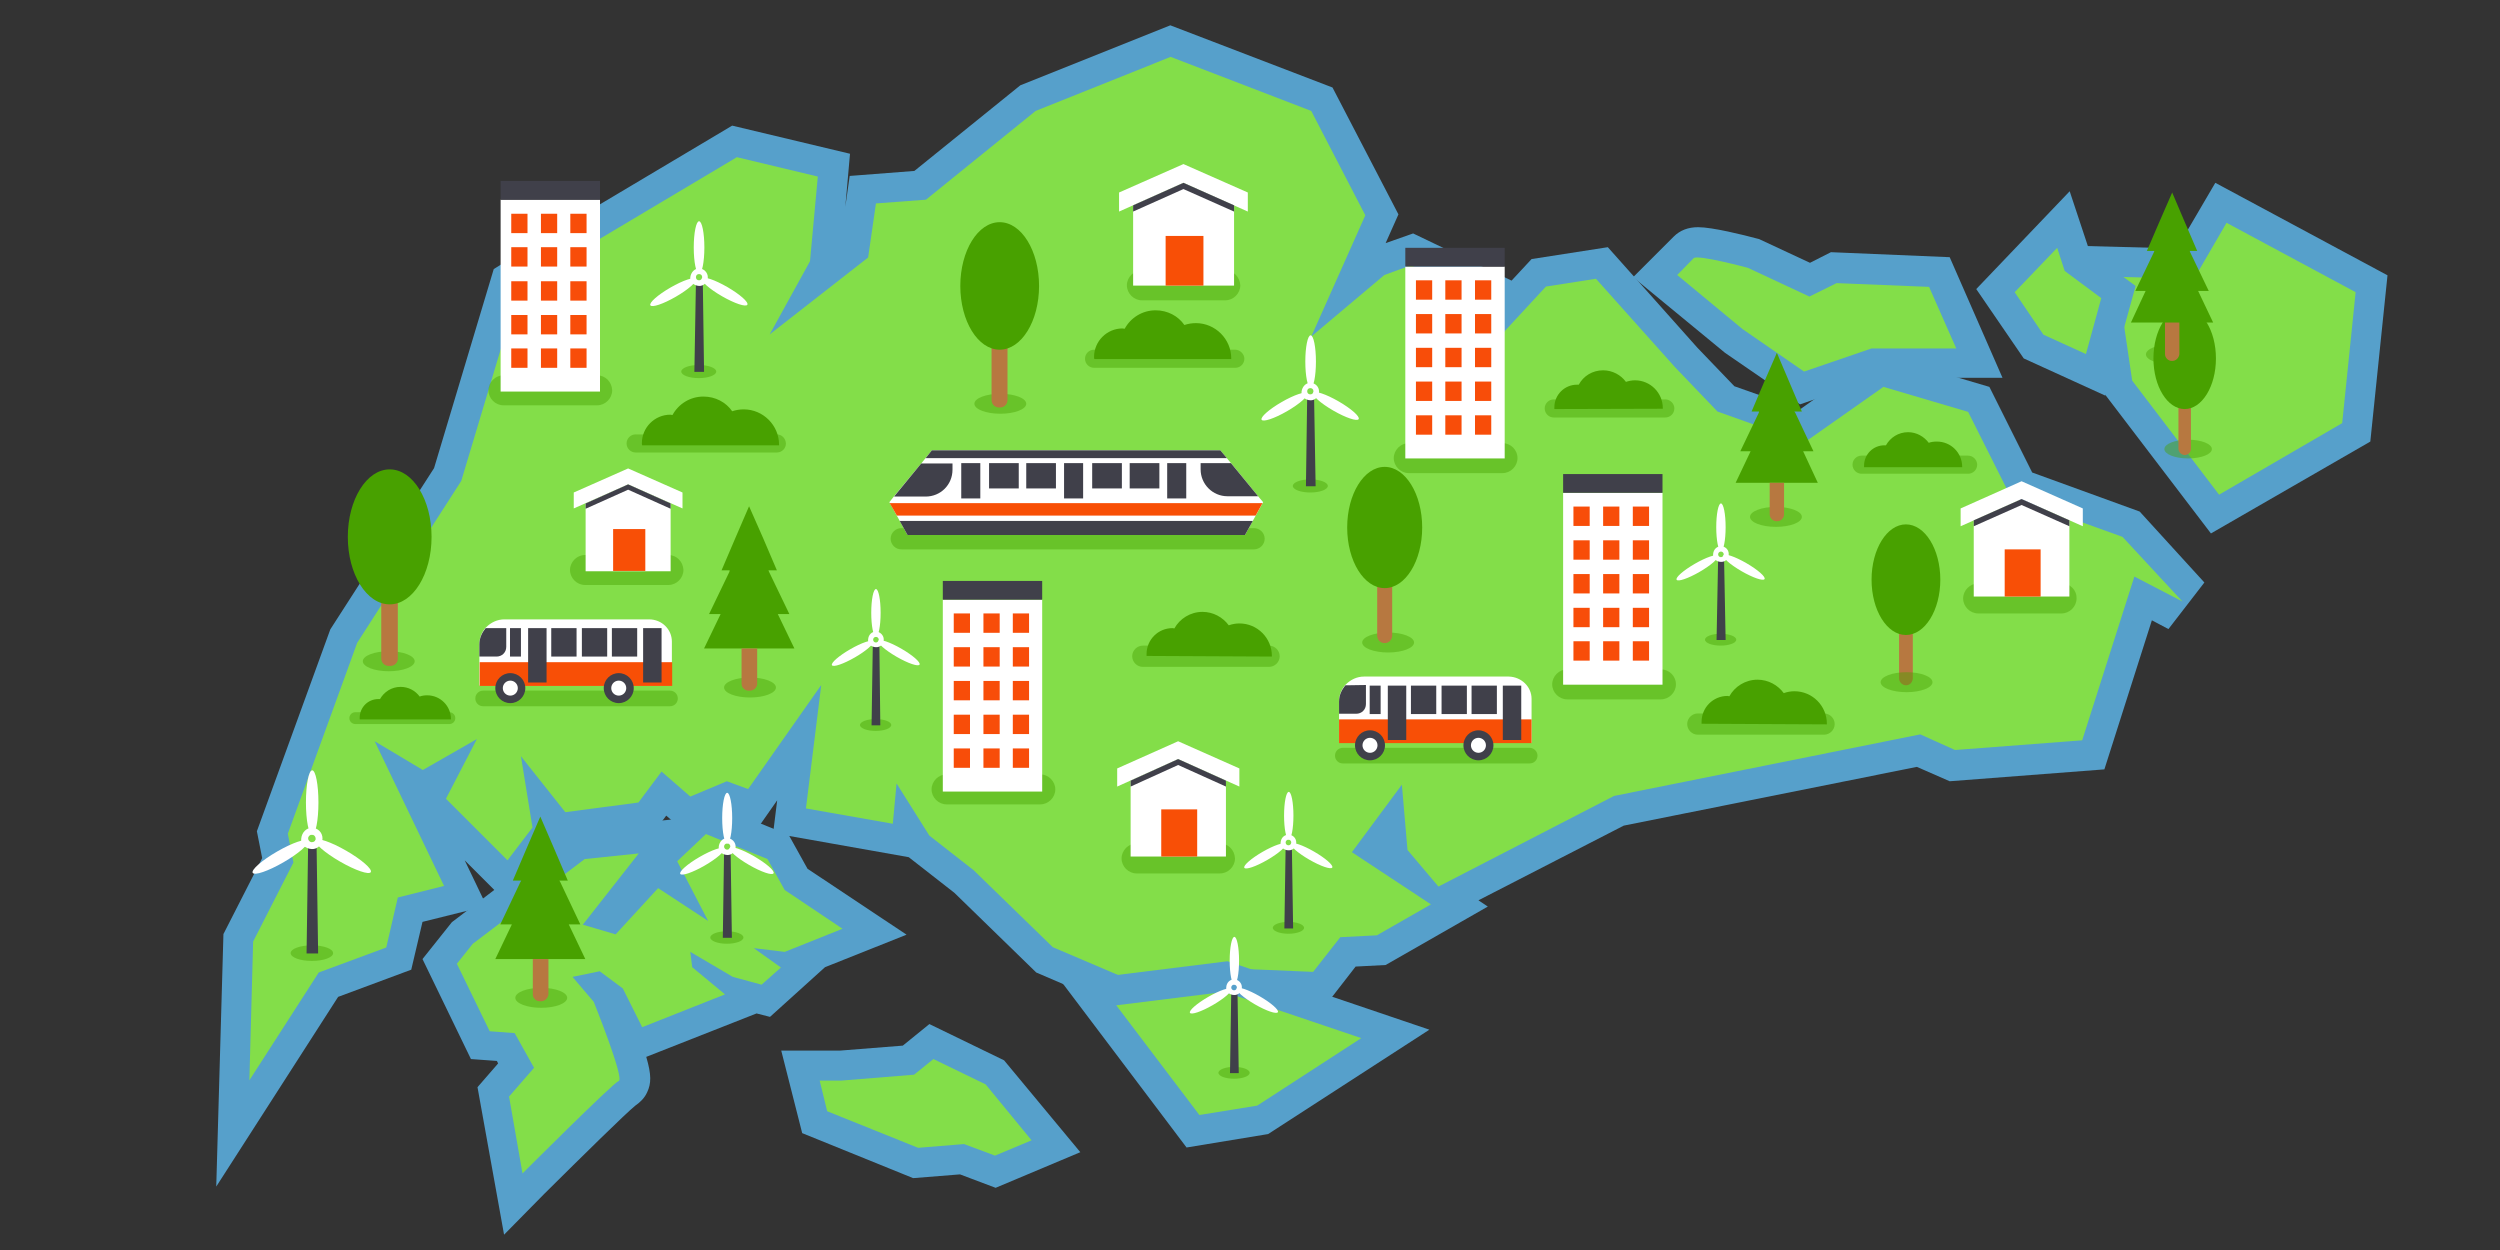 <?xml version="1.0" encoding="utf-8"?>
<!-- Generator: Adobe Illustrator 19.2.0, SVG Export Plug-In . SVG Version: 6.00 Build 0)  -->
<svg version="1.1" id="Layer_1" xmlns="http://www.w3.org/2000/svg" xmlns:xlink="http://www.w3.org/1999/xlink" x="0px" y="0px"
	 viewBox="0 0 800 400" style="enable-background:new 0 0 800 400;" xml:space="preserve">
<rect x="0" y="0" width="800" height="400" fill="#333333" stroke="none"/>
<style type="text/css">
	.st0{fill:#56A0CB;}
	.st1{fill:#83DE49;}
	.st2{fill:#B77840;}
	.st3{fill:#48A100;}
	.st4{opacity:0.44;fill:#48A100;enable-background:new    ;}
	.st5{fill:#FFFFFF;}
	.st6{fill:#40404A;}
	.st7{fill:#F84D09;}
	.st8{fill:#F84F06;}
</style>
<g>
	<path class="st0" d="M71.5,298.9l12.4-24.3l-1.7-8.6l23.5-64.6l33.2-51.6L158,86.1l18-11.2l58.3-34.7l37.7,9l-1.5,17l1.4-9.9
		l20.7-1.6l33.9-27.4l48-19.2l51.9,19.9l21.1,40.6l-4.1,9.2l8.8-3.1l31.5,15.1l6.4-6.9l24.4-3.8l28.6,32.1l11.9,12.4L576,131
		l25-17.7l35.6,10.5l13.7,27.4l34.4,12.5l20.7,22.7l-11.5,14.9l-5.3-2.8l-15.2,47.7l-49.5,3.8l-10.5-4.6l-93.8,18.8l-46.5,23.9l3,2
		l-32.7,18.7l-9.6,0.5l-9,11.6l-4.9-0.2c-10-0.4-26.1-1.1-28.5-1.2c-2.6,0.1-20.8,1.5-32,2.4l-2.4,0.2l-25.4-10.9l-26.2-25.5
		l-14.6-11.4l-43.4-7.7l1.3-10.5l-5.6,8l-10.1-3.7l-13.8,5.8l-6-5.2l-3.7,4.9l-30.9,4.1l-15.3,19.9l-14.6-14.6l7,14.6l-20.5,5.1
		l-3.6,15.3l-23.4,8.7l-39,60.7L71.5,298.9z"/>
	<path class="st1" d="M679.2,171.8l-35.8-12.9l-13.6-27.1l-27.1-8l-25.3,17.8l-27.8-9.9l-13.6-14.2l-25.3-28.3l-16,2.5l-14.8,16
		v-9.2l-28.4-13.6L443,88l-23.4,19.7l17.3-38.8l-17.3-33.4l-45-17.3l-43.2,17.3l-35.1,28.4l-16,1.2l-2.5,17.3L246.3,107l12.9-23.4
		l2.5-27.1l-25.9-6.2l-54.9,32.7l-14.8,9.2l-18.5,61.7l-33.3,51.8l-22.2,61.1l1.8,9.2L81,301.3l-1.2,44.4l22.2-34.5l21.6-8l3.7-16
		l14.8-3.7l-22.2-46.3l15.4,9.2l17.3-9.9l-9.9,19.1l19.7,19.7l8-10.5l-3.7-22.8l14.2,17.9l23.4-3.1l7.4-9.9l9.2,8l11.7-4.9l6.8,2.5
		l23.4-33.3l-4.9,39.5l27.8,4.9l1.2-12.9l10.5,16.7l14.2,11.1l25.3,24.6l21.6,9.2c0,0,31.5-2.5,32.7-2.5c1.2,0,29,1.2,29,1.2
		l8.7-11.1l11.7-0.6l17.3-9.9l-25.3-16.7l16-21.6l1.8,20.9l9.9,11.7l56.2-29l98-19.7l11.1,5l40.7-3.1l16.7-52.4l15.4,8L679.2,171.8z
		"/>
	<path class="st0" d="M152.8,347.9l6.6-7.6l-0.4-0.8l-8.3-0.6l-15.5-32l9.4-11.8l38.8-29.5l33.7-3.6l6.8-6.4l28.5,11.6l6,10.8
		l31.7,21.1L264,309.5l-17.6,15.9l-4.3-1.1l-35.3,13.9c1.7,5.8,1.6,8.5,0.3,11.3c-0.8,1.8-2.2,3.2-3.8,4.3
		c-3.1,2.5-16.9,16.1-29.1,28.2l-12.9,13.1L152.8,347.9z"/>
	<path class="st1" d="M151.3,302l35.8-27.1l17.3-1.8l-17.9,22.8l10.5,3.1l13.6-14.8l16,10.5l-9.9-19.1l9.2-8.7l19.7,8l5.5,9.9
		l18.5,12.4l-18.5,7.4l-9.9-1.2l8.7,6.2l-6.2,5.5l-9.2-2.5l-13.6-8l0.6,4.9l10.5,8.7l-26.5,10.5l-6.2-12.4l-7.4-5.5l-8.7,1.8l6.8,8
		c0,0,9.9,24.6,8,25.3c-1.8,0.6-30.8,29.6-30.8,29.6l-4.3-24.6l8-9.2l-6.2-11.1l-8-0.6l-10.5-21.6L151.3,302z"/>
	<polygon class="st0" points="339.7,314.2 392.8,307.6 457.4,329.5 405.8,362.9 379.7,367.2 	"/>
	<polygon class="st1" points="435.6,332.2 402.3,353.8 383.8,356.8 357.2,321.7 391.8,317.4 	"/>
	<polygon class="st0" points="307.2,375.8 292.2,377 256.7,362.6 250,336.2 268.7,336.2 288.9,334.6 297.4,327.7 321.3,339.3 
		345.7,368.7 318.6,380.1 	"/>
	<polygon class="st1" points="269.1,345.8 292.5,343.9 298.7,338.9 315.4,347 330.1,364.9 318.4,369.8 308.5,366.1 293.8,367.3 
		264.7,355.6 262.3,345.8 	"/>
	<polygon class="st0" points="673.2,125.7 666.3,78.7 696.6,79.5 708.9,58.5 764,88.1 758.5,141.3 707.5,170.7 	"/>
	<polygon class="st1" points="710.1,158.3 682.3,121.8 677.4,88.6 702.1,89.2 712.5,71.3 753.8,93.5 749.5,135.4 	"/>
	<path class="st0" d="M552,112.9l-29.4-24.2l13-13c2-2,4.6-3,7.8-3c4.6,0,14.6,2.5,18.7,3.6l0.8,0.2l16.3,7.6l6.7-3.4l38,1.6
		l16.9,38.6h-40.2l-24.6,8.5L552,112.9z"/>
	<path class="st1" d="M536.7,88l20.9,17.3l19.7,13.6l21.6-7.4h27.1l-8.7-19.7l-29.6-1.2l-8.7,4.3l-19.7-9.2c0,0-16-4.3-17.3-3.1
		C541,83.6,536.7,88,536.7,88z"/>
	<polygon class="st0" points="647.6,114.7 632.4,92.5 662.3,61.2 668.8,80.8 683.4,91.5 673.7,126.6 	"/>
	<polygon class="st1" points="658.3,79.3 660.7,86.7 672.4,95.4 667.5,113.3 653.9,107.1 644.7,93.5 	"/>
</g>
<g>
	<path class="st2" d="M609.9,219.3L609.9,219.3c-1.1,0-2.2-1-2.2-2.2v-16.3c0-1.1,1-2.2,2.2-2.2l0,0c1.1,0,2.2,1,2.2,2.2v16.3
		C612,218.4,611.1,219.3,609.9,219.3z"/>
	<ellipse class="st3" cx="609.9" cy="185.5" rx="11" ry="17.7"/>
</g>
<path class="st4" d="M213.9,177.6h-26.7c-2.6,0-4.8,2.2-4.8,4.8l0,0c0,2.6,2.2,4.8,4.8,4.8h26.7c2.6,0,4.8-2.2,4.8-4.8l0,0
	C218.6,179.7,216.5,177.6,213.9,177.6z"/>
<path class="st4" d="M390.4,269.9h-26.7c-2.6,0-4.8,2.2-4.8,4.8l0,0c0,2.6,2.2,4.8,4.8,4.8h26.7c2.6,0,4.8-2.2,4.8-4.8l0,0
	C395.1,272,393,269.9,390.4,269.9z"/>
<path class="st4" d="M392.1,86.5h-26.7c-2.6,0-4.8,2.2-4.8,4.8l0,0c0,2.6,2.2,4.8,4.8,4.8h26.7c2.6,0,4.8-2.2,4.8-4.8l0,0
	C396.8,88.7,394.7,86.5,392.1,86.5z"/>
<path class="st4" d="M659.8,186.7H633c-2.6,0-4.8,2.2-4.8,4.8l0,0c0,2.6,2.2,4.8,4.8,4.8h26.7c2.6,0,4.8-2.2,4.8-4.8l0,0
	C664.6,188.9,662.5,186.7,659.8,186.7z"/>
<path class="st4" d="M583.7,228.3h-40.4c-1.8,0-3.4,1.5-3.4,3.4l0,0c0,1.8,1.5,3.4,3.4,3.4h40.4c1.8,0,3.4-1.5,3.4-3.4l0,0
	C587.1,229.8,585.5,228.3,583.7,228.3z"/>
<path class="st4" d="M629.8,145.8h-34.1c-1.6,0-2.9,1.3-2.9,2.9l0,0c0,1.6,1.3,2.9,2.9,2.9h34.1c1.6,0,2.9-1.3,2.9-2.9l0,0
	C632.7,147.2,631.4,145.8,629.8,145.8z"/>
<path class="st4" d="M532.9,127.8h-35.7c-1.6,0-2.9,1.3-2.9,2.9l0,0c0,1.6,1.3,2.9,2.9,2.9h35.7c1.6,0,2.9-1.3,2.9-2.9l0,0
	C535.8,129.1,534.4,127.8,532.9,127.8z"/>
<path class="st4" d="M395.3,111.9h-45.2c-1.6,0-2.9,1.3-2.9,2.9l0,0c0,1.6,1.3,2.9,2.9,2.9h45.2c1.6,0,2.9-1.3,2.9-2.9l0,0
	C398.2,113.3,396.8,111.9,395.3,111.9z"/>
<path class="st4" d="M248.6,139h-45.2c-1.6,0-2.9,1.3-2.9,2.9l0,0c0,1.6,1.3,2.9,2.9,2.9h45.2c1.6,0,2.9-1.3,2.9-2.9l0,0
	C251.4,140.2,250.1,139,248.6,139z"/>
<path class="st4" d="M531.5,214.2h-30c-2.6,0-4.8,2.2-4.8,4.8l0,0c0,2.6,2.2,4.8,4.8,4.8h30c2.6,0,4.8-2.2,4.8-4.8l0,0
	C536.3,216.3,534.1,214.2,531.5,214.2z"/>
<path class="st4" d="M480.8,141.8h-30c-2.6,0-4.8,2.2-4.8,4.8l0,0c0,2.6,2.2,4.8,4.8,4.8h30c2.6,0,4.8-2.2,4.8-4.8l0,0
	C485.6,143.9,483.4,141.8,480.8,141.8z"/>
<path class="st4" d="M332.9,247.8h-30c-2.6,0-4.8,2.2-4.8,4.8l0,0c0,2.6,2.2,4.8,4.8,4.8h30c2.6,0,4.8-2.2,4.8-4.8l0,0
	C337.7,250,335.5,247.8,332.9,247.8z"/>
<path class="st4" d="M191.1,120.1h-30c-2.6,0-4.8,2.2-4.8,4.8l0,0c0,2.6,2.2,4.8,4.8,4.8h30c2.6,0,4.8-2.2,4.8-4.8l0,0
	C195.8,122.2,193.7,120.1,191.1,120.1z"/>
<g>
	<rect x="500.2" y="157.7" class="st5" width="31.8" height="61.4"/>
	<rect x="500.2" y="151.7" class="st6" width="31.8" height="6"/>
	<g>
		<g>
			<rect x="503.5" y="162.1" class="st7" width="5.2" height="6.2"/>
			<rect x="513" y="162.1" class="st7" width="5.2" height="6.2"/>
			<rect x="522.5" y="162.1" class="st7" width="5.2" height="6.2"/>
		</g>
		<g>
			<rect x="503.5" y="172.9" class="st7" width="5.2" height="6.2"/>
			<rect x="513" y="172.9" class="st7" width="5.2" height="6.2"/>
			<rect x="522.5" y="172.9" class="st7" width="5.2" height="6.2"/>
		</g>
		<g>
			<rect x="503.5" y="183.7" class="st7" width="5.2" height="6.2"/>
			<rect x="513" y="183.7" class="st7" width="5.2" height="6.2"/>
			<rect x="522.5" y="183.7" class="st7" width="5.2" height="6.2"/>
		</g>
		<g>
			<rect x="503.5" y="194.5" class="st7" width="5.2" height="6.2"/>
			<rect x="513" y="194.5" class="st7" width="5.2" height="6.2"/>
			<rect x="522.5" y="194.5" class="st7" width="5.2" height="6.2"/>
		</g>
		<g>
			<rect x="503.5" y="205.2" class="st7" width="5.2" height="6.2"/>
			<rect x="513" y="205.2" class="st7" width="5.2" height="6.2"/>
			<rect x="522.5" y="205.2" class="st7" width="5.2" height="6.2"/>
		</g>
	</g>
</g>
<g>
	<rect x="449.7" y="85.3" class="st5" width="31.8" height="61.4"/>
	<rect x="449.7" y="79.3" class="st6" width="31.8" height="6"/>
	<g>
		<g>
			<rect x="453.1" y="89.7" class="st7" width="5.2" height="6.2"/>
			<rect x="462.5" y="89.7" class="st7" width="5.2" height="6.2"/>
			<rect x="472" y="89.7" class="st7" width="5.2" height="6.2"/>
		</g>
		<g>
			<rect x="453.1" y="100.5" class="st7" width="5.2" height="6.2"/>
			<rect x="462.5" y="100.5" class="st7" width="5.2" height="6.2"/>
			<rect x="472" y="100.5" class="st7" width="5.2" height="6.2"/>
		</g>
		<g>
			<rect x="453.1" y="111.3" class="st7" width="5.2" height="6.2"/>
			<rect x="462.5" y="111.3" class="st7" width="5.2" height="6.2"/>
			<rect x="472" y="111.3" class="st7" width="5.2" height="6.2"/>
		</g>
		<g>
			<rect x="453.1" y="122.1" class="st7" width="5.2" height="6.2"/>
			<rect x="462.5" y="122.1" class="st7" width="5.2" height="6.2"/>
			<rect x="472" y="122.1" class="st7" width="5.2" height="6.2"/>
		</g>
		<g>
			<rect x="453.1" y="132.9" class="st7" width="5.2" height="6.2"/>
			<rect x="462.5" y="132.9" class="st7" width="5.2" height="6.2"/>
			<rect x="472" y="132.9" class="st7" width="5.2" height="6.2"/>
		</g>
	</g>
</g>
<g>
	<rect x="301.7" y="191.9" class="st5" width="31.8" height="61.4"/>
	<rect x="301.7" y="185.9" class="st6" width="31.8" height="6"/>
	<g>
		<g>
			<rect x="305.2" y="196.3" class="st7" width="5.2" height="6.2"/>
			<rect x="314.7" y="196.3" class="st7" width="5.2" height="6.2"/>
			<rect x="324.1" y="196.3" class="st7" width="5.2" height="6.2"/>
		</g>
		<g>
			<rect x="305.2" y="207.1" class="st7" width="5.2" height="6.2"/>
			<rect x="314.7" y="207.1" class="st7" width="5.2" height="6.2"/>
			<rect x="324.1" y="207.1" class="st7" width="5.2" height="6.2"/>
		</g>
		<g>
			<rect x="305.2" y="217.9" class="st7" width="5.2" height="6.2"/>
			<rect x="314.7" y="217.9" class="st7" width="5.2" height="6.2"/>
			<rect x="324.1" y="217.9" class="st7" width="5.2" height="6.2"/>
		</g>
		<g>
			<rect x="305.2" y="228.7" class="st7" width="5.2" height="6.2"/>
			<rect x="314.7" y="228.7" class="st7" width="5.2" height="6.2"/>
			<rect x="324.1" y="228.7" class="st7" width="5.2" height="6.2"/>
		</g>
		<g>
			<rect x="305.2" y="239.5" class="st7" width="5.2" height="6.2"/>
			<rect x="314.7" y="239.5" class="st7" width="5.2" height="6.2"/>
			<rect x="324.1" y="239.5" class="st7" width="5.2" height="6.2"/>
		</g>
	</g>
</g>
<g>
	<rect x="160.2" y="63.9" class="st5" width="31.8" height="61.4"/>
	<rect x="160.2" y="57.9" class="st6" width="31.8" height="6"/>
	<g>
		<g>
			<rect x="163.6" y="68.4" class="st7" width="5.2" height="6.2"/>
			<rect x="173.1" y="68.4" class="st7" width="5.2" height="6.2"/>
			<rect x="182.5" y="68.4" class="st7" width="5.2" height="6.2"/>
		</g>
		<g>
			<rect x="163.6" y="79.1" class="st7" width="5.2" height="6.2"/>
			<rect x="173.1" y="79.1" class="st7" width="5.2" height="6.2"/>
			<rect x="182.5" y="79.1" class="st7" width="5.2" height="6.2"/>
		</g>
		<g>
			<rect x="163.6" y="90" class="st7" width="5.2" height="6.2"/>
			<rect x="173.1" y="90" class="st7" width="5.2" height="6.2"/>
			<rect x="182.5" y="90" class="st7" width="5.2" height="6.2"/>
		</g>
		<g>
			<rect x="163.6" y="100.8" class="st7" width="5.2" height="6.2"/>
			<rect x="173.1" y="100.8" class="st7" width="5.2" height="6.2"/>
			<rect x="182.5" y="100.8" class="st7" width="5.2" height="6.2"/>
		</g>
		<g>
			<rect x="163.6" y="111.5" class="st7" width="5.2" height="6.2"/>
			<rect x="173.1" y="111.5" class="st7" width="5.2" height="6.2"/>
			<rect x="182.5" y="111.5" class="st7" width="5.2" height="6.2"/>
		</g>
	</g>
</g>
<g>
	<polygon class="st5" points="394.9,65.7 394.9,91.4 362.6,91.4 362.6,65.7 378.7,58.5 	"/>
	<polygon class="st5" points="399.3,61.6 399.3,67.7 378.7,58.5 358.1,67.7 358.1,61.6 378.7,52.5 	"/>
	<polygon class="st6" points="394.9,65.7 394.9,67.7 378.7,60.5 362.6,67.7 362.6,65.7 378.7,58.5 	"/>
	<rect x="373" y="75.5" class="st8" width="12.1" height="15.9"/>
</g>
<g>
	<polygon class="st5" points="392.3,249.8 392.3,274.1 361.8,274.1 361.8,249.8 377,242.9 	"/>
	<polygon class="st5" points="396.6,245.9 396.6,251.7 377,242.9 357.5,251.7 357.5,245.9 377,237.2 	"/>
	<polygon class="st6" points="392.3,249.8 392.3,251.7 377,244.8 361.8,251.7 361.8,249.8 377,242.9 	"/>
	<rect x="371.6" y="259" class="st8" width="11.5" height="15.1"/>
</g>
<g>
	<polygon class="st5" points="662.2,166.5 662.2,190.9 631.6,190.9 631.6,166.5 646.9,159.7 	"/>
	<polygon class="st5" points="666.5,162.7 666.5,168.4 646.9,159.7 627.4,168.4 627.4,162.7 646.9,154 	"/>
	<polygon class="st6" points="662.2,166.5 662.2,168.4 646.9,161.6 631.6,168.4 631.6,166.5 646.9,159.7 	"/>
	<rect x="641.5" y="175.8" class="st8" width="11.5" height="15.1"/>
</g>
<g>
	<polygon class="st5" points="214.6,161.1 214.6,182.8 187.4,182.8 187.4,161.1 201,155 	"/>
	<polygon class="st5" points="218.4,157.6 218.4,162.7 201,155 183.6,162.7 183.6,157.6 201,149.9 	"/>
	<polygon class="st6" points="214.6,161.1 214.6,162.8 201,156.7 187.4,162.8 187.4,161.1 201,155 	"/>
	<rect x="196.2" y="169.3" class="st8" width="10.3" height="13.4"/>
</g>
<g>
	<path class="st4" d="M489.5,239.3h-59.8c-1.4,0-2.5,1.1-2.5,2.5l0,0c0,1.4,1.1,2.5,2.5,2.5h59.8c1.4,0,2.5-1.1,2.5-2.5l0,0
		C492,240.5,490.9,239.3,489.5,239.3z"/>
	<g>
		<path class="st5" d="M490.1,223.6v14.1h-61.6v-13.2c0-2,0.7-3.8,1.9-5.2c0.1-0.1,0.2-0.3,0.3-0.3c1.5-1.5,3.5-2.5,5.8-2.5h46.3
			C486.9,216.6,490.1,219.8,490.1,223.6z"/>
		<rect x="428.5" y="230.2" class="st8" width="61.6" height="7.6"/>
		<rect x="451.5" y="219.4" class="st6" width="8.1" height="9.1"/>
		<rect x="438.3" y="219.4" class="st6" width="3.5" height="9.1"/>
		<rect x="461.3" y="219.4" class="st6" width="8.1" height="9.1"/>
		<rect x="470.9" y="219.4" class="st6" width="8.1" height="9.1"/>
		<rect x="444.1" y="219.4" class="st6" width="5.9" height="17.4"/>
		<rect x="480.9" y="219.4" class="st6" width="5.9" height="17.4"/>
		<circle class="st6" cx="438.4" cy="238.5" r="4.8"/>
		<circle class="st5" cx="438.4" cy="238.5" r="2.4"/>
		<g>
			<circle class="st6" cx="473.1" cy="238.5" r="4.8"/>
			<circle class="st5" cx="473.1" cy="238.5" r="2.4"/>
		</g>
		<path class="st6" d="M430.5,219.3C430.5,219.4,430.5,219.4,430.5,219.3c-1.2,1.5-2,3.2-2,5.2v3.9h5.5c1.7,0,3.1-1.3,3.1-3.1v-6.1
			L430.5,219.3L430.5,219.3z"/>
	</g>
</g>
<g>
	<path class="st4" d="M214.4,221h-59.8c-1.4,0-2.5,1.1-2.5,2.5l0,0c0,1.4,1.1,2.5,2.5,2.5h59.8c1.4,0,2.5-1.1,2.5-2.5l0,0
		C216.9,222.1,215.8,221,214.4,221z"/>
	<g>
		<path class="st5" d="M215,205.3v14.1h-61.6v-13.2c0-2,0.7-3.8,1.9-5.2c0.1-0.1,0.2-0.3,0.3-0.3c1.5-1.5,3.5-2.5,5.8-2.5h46.3
			C211.8,198.2,215,201.4,215,205.3z"/>
		<rect x="153.5" y="211.9" class="st8" width="61.6" height="7.6"/>
		<rect x="176.4" y="201" class="st6" width="8.1" height="9.1"/>
		<rect x="163.2" y="201" class="st6" width="3.5" height="9.1"/>
		<rect x="186.2" y="201" class="st6" width="8.1" height="9.1"/>
		<rect x="195.8" y="201" class="st6" width="8.1" height="9.1"/>
		<rect x="169" y="201" class="st6" width="5.9" height="17.4"/>
		<rect x="205.8" y="201" class="st6" width="5.9" height="17.4"/>
		<circle class="st6" cx="163.3" cy="220.2" r="4.8"/>
		<circle class="st5" cx="163.3" cy="220.2" r="2.4"/>
		<g>
			<circle class="st6" cx="198" cy="220.2" r="4.8"/>
			<circle class="st5" cx="198" cy="220.2" r="2.4"/>
		</g>
		<path class="st6" d="M155.4,201C155.4,201,155.4,201,155.4,201c-1.2,1.5-2,3.2-2,5.2v3.9h5.5c1.7,0,3.1-1.3,3.1-3.1V201L155.4,201
			L155.4,201z"/>
	</g>
</g>
<ellipse class="st4" cx="240" cy="220" rx="8.3" ry="3.2"/>
<ellipse class="st4" cx="124.4" cy="211.6" rx="8.3" ry="3.2"/>
<ellipse class="st4" cx="320.1" cy="129.2" rx="8.3" ry="3.2"/>
<ellipse class="st4" cx="444.2" cy="205.6" rx="8.3" ry="3.2"/>
<ellipse class="st4" cx="568.3" cy="165.4" rx="8.3" ry="3.2"/>
<ellipse class="st4" cx="610.1" cy="218.3" rx="8.3" ry="3.2"/>
<ellipse class="st4" cx="700.2" cy="143.7" rx="7.6" ry="3"/>
<ellipse class="st4" cx="695" cy="113.4" rx="8.3" ry="3.2"/>
<g>
	<path class="st2" d="M443.1,205.8L443.1,205.8c-1.3,0-2.4-1-2.4-2.4v-17.9c0-1.3,1-2.4,2.4-2.4l0,0c1.3,0,2.4,1,2.4,2.4v17.9
		C445.5,204.7,444.4,205.8,443.1,205.8z"/>
	<ellipse class="st3" cx="443.1" cy="168.8" rx="12" ry="19.4"/>
</g>
<g>
	<path class="st2" d="M699.1,145.6L699.1,145.6c-1,0-2-0.9-2-2v-14.9c0-1,0.9-2,2-2l0,0c1,0,2,0.9,2,2v14.9
		C701.1,144.8,700.2,145.6,699.1,145.6z"/>
	<ellipse class="st3" cx="699.1" cy="114.7" rx="10" ry="16.2"/>
</g>
<g>
	<path class="st2" d="M320,130.4h-0.3c-1.3,0-2.4-1-2.4-2.4v-19c0-1.3,1-2.4,2.4-2.4h0.3c1.3,0,2.4,1,2.4,2.4v19
		C322.4,129.4,321.3,130.4,320,130.4z"/>
	<ellipse class="st3" cx="319.9" cy="91.5" rx="12.6" ry="20.4"/>
</g>
<g>
	<path class="st2" d="M124.9,213.1h-0.5c-1.3,0-2.4-1-2.4-2.4v-20.5c0-1.3,1-2.4,2.4-2.4h0.5c1.3,0,2.4,1,2.4,2.4v20.6
		C127.3,212.1,126.2,213.1,124.9,213.1z"/>
	<ellipse class="st3" cx="124.7" cy="171.8" rx="13.4" ry="21.6"/>
</g>
<g>
	<polygon class="st3" points="226.9,196.5 230.6,196.5 225.3,207.5 254.2,207.5 248.9,196.5 252.6,196.5 246.1,183 245.9,182.5 
		248.6,182.5 244.2,172.2 239.7,162 235.3,172.2 230.9,182.5 233.5,182.5 233.4,183 	"/>
	<path class="st2" d="M240,221h-0.5c-1.2,0-2.2-1-2.2-2.2v-11.3h5v11.3C242.3,220,241.2,221,240,221z"/>
</g>
<ellipse class="st4" cx="173.2" cy="319.3" rx="8.3" ry="3.2"/>
<g>
	<polygon class="st3" points="160.1,295.8 163.8,295.8 158.5,306.9 187.3,306.9 182,295.8 185.7,295.8 179.3,282.3 179,281.8 
		181.7,281.8 177.3,271.5 172.9,261.3 168.5,271.5 164.1,281.8 166.8,281.8 166.5,282.3 	"/>
	<path class="st2" d="M173.2,320.4h-0.5c-1.2,0-2.2-1-2.2-2.2v-11.3h5v11.3C175.4,319.3,174.4,320.4,173.2,320.4z"/>
</g>
<g>
	<polygon class="st3" points="556.9,144.4 560.2,144.4 555.4,154.5 581.7,154.5 577,144.4 580.3,144.4 574.5,132.1 574.2,131.7 
		576.6,131.7 572.6,122.3 568.6,112.9 564.5,122.3 560.5,131.7 562.9,131.7 562.8,132.1 	"/>
	<path class="st2" d="M568.6,166.8L568.6,166.8c-1.3,0-2.3-1-2.3-2.2v-10.1h4.6v10.1C570.9,165.8,569.9,166.8,568.6,166.8z"/>
</g>
<g>
	<polygon class="st3" points="683.3,93.1 686.6,93.1 681.9,103.2 708.2,103.2 703.4,93.1 706.8,93.1 700.9,80.8 700.7,80.3 
		703.1,80.3 699.1,71 695.1,61.6 691,71 687,80.3 689.4,80.3 689.2,80.8 	"/>
	<path class="st2" d="M695.1,115.5H695c-1.2,0-2.2-1-2.2-2.2v-10.1h4.6v10.1C697.3,114.5,696.3,115.5,695.1,115.5z"/>
</g>
<path class="st3" d="M249.3,142.5c0-0.1,0-0.1,0-0.2c0-6.2-5.1-11.3-11.3-11.3c-1.3,0-2.5,0.2-3.7,0.6c-2-2.9-5.4-4.7-9.2-4.7
	c-4.3,0-8,2.4-9.9,5.9c-0.3,0-0.5-0.1-0.7-0.1c-5,0-9.1,4.1-9.1,9.1c0,0.3,0,0.5,0.1,0.7L249.3,142.5L249.3,142.5z"/>
<path class="st4" d="M143.8,227.9h-30.1c-1.1,0-1.9,0.9-1.9,1.9l0,0c0,1.1,0.9,1.9,1.9,1.9h30.1c1.1,0,1.9-0.9,1.9-1.9l0,0
	C145.7,228.8,144.9,227.9,143.8,227.9z"/>
<path class="st3" d="M144.3,230.2c0-0.1,0-0.1,0-0.1c0-4.2-3.4-7.6-7.6-7.6c-0.8,0-1.7,0.1-2.4,0.4c-1.4-1.9-3.6-3.1-6.1-3.1
	c-2.9,0-5.3,1.6-6.6,3.9c-0.2,0-0.3,0-0.5,0c-3.4,0-6,2.7-6,6c0,0.2,0,0.3,0,0.5L144.3,230.2L144.3,230.2z"/>
<path class="st3" d="M394,114.9c0-0.1,0-0.1,0-0.2c0-6.2-5.1-11.3-11.3-11.3c-1.3,0-2.5,0.2-3.7,0.6c-2-2.9-5.4-4.7-9.2-4.7
	c-4.3,0-8,2.4-9.9,5.9c-0.3,0-0.5-0.1-0.7-0.1c-5,0-9.1,4.1-9.1,9.1c0,0.3,0,0.5,0.1,0.7L394,114.9L394,114.9z"/>
<path class="st3" d="M532.1,130.8c0-0.1,0-0.1,0-0.2c0-4.9-4-8.9-8.9-8.9c-1,0-2,0.2-2.9,0.5c-1.6-2.2-4.3-3.7-7.3-3.7
	c-3.4,0-6.3,1.8-7.8,4.6c-0.2,0-0.4,0-0.6,0c-3.9,0-7.2,3.2-7.2,7.2c0,0.2,0,0.4,0,0.6L532.1,130.8L532.1,130.8z"/>
<path class="st3" d="M627.9,149.5c0-0.1,0-0.1,0-0.1c0-4.5-3.6-8.1-8.1-8.1c-0.9,0-1.8,0.1-2.6,0.4c-1.5-2-3.9-3.4-6.6-3.4
	c-3.1,0-5.7,1.7-7.1,4.2c-0.2,0-0.3,0-0.5,0c-3.6,0-6.5,2.9-6.5,6.5c0,0.2,0,0.3,0,0.5L627.9,149.5L627.9,149.5z"/>
<path class="st3" d="M584.6,231.8c0-0.1,0-0.1,0-0.2c0-5.7-4.6-10.4-10.4-10.4c-1.1,0-2.3,0.2-3.4,0.6c-1.9-2.6-5-4.3-8.4-4.3
	c-3.9,0-7.3,2.2-9,5.3c-0.2,0-0.4-0.1-0.6-0.1c-4.6,0-8.3,3.7-8.3,8.3c0,0.3,0,0.4,0,0.6L584.6,231.8L584.6,231.8z"/>
<path class="st4" d="M406.1,206.6h-40.4c-1.8,0-3.4,1.5-3.4,3.4l0,0c0,1.8,1.5,3.4,3.4,3.4h40.4c1.8,0,3.4-1.5,3.4-3.4l0,0
	C409.5,208.1,407.9,206.6,406.1,206.6z"/>
<path class="st4" d="M401.3,169H288.4c-1.8,0-3.4,1.5-3.4,3.4l0,0c0,1.8,1.5,3.4,3.4,3.4h112.9c1.8,0,3.4-1.5,3.4-3.4l0,0
	C404.7,170.5,403.1,169,401.3,169z"/>
<path class="st3" d="M407,210.1c0-0.1,0-0.1,0-0.2c0-5.7-4.6-10.4-10.4-10.4c-1.1,0-2.3,0.2-3.4,0.6c-1.9-2.6-5-4.3-8.4-4.3
	c-3.9,0-7.3,2.2-9,5.3c-0.2,0-0.4-0.1-0.6-0.1c-4.6,0-8.3,3.7-8.3,8.3c0,0.3,0,0.4,0,0.6L407,210.1L407,210.1z"/>
<g>
	<polygon class="st5" points="404.2,160.7 398.4,171.2 290.4,171.2 284.6,160.7 286.1,158.8 294.8,148.3 298.2,144.1 390.5,144.1 
		394,148.3 402.6,158.8 	"/>
	<polygon class="st6" points="287.9,166.7 290.4,171.2 398.4,171.2 400.9,166.7 	"/>
	<polygon class="st8" points="401.8,165 404,161 284.7,161 287,165 	"/>
	<polygon class="st6" points="392.6,146.6 390.5,144.1 298.2,144.1 296.2,146.6 	"/>
	<path class="st6" d="M304.8,148.3v2c0,4.8-3.8,8.6-8.6,8.6h-10.1l8.7-10.6H304.8z"/>
	<path class="st6" d="M402.6,158.8h-9.8c-4.8,0-8.6-3.9-8.6-8.6v-2h9.7L402.6,158.8z"/>
	<rect x="307.6" y="148.2" class="st6" width="6.1" height="11.3"/>
	<rect x="340.5" y="148.2" class="st6" width="6.1" height="11.3"/>
	<rect x="316.5" y="148.2" class="st6" width="9.5" height="8.1"/>
	<rect x="328.4" y="148.2" class="st6" width="9.5" height="8.1"/>
	<rect x="373.5" y="148.2" class="st6" width="6.1" height="11.3"/>
	<rect x="349.5" y="148.2" class="st6" width="9.5" height="8.1"/>
	<rect x="361.5" y="148.2" class="st6" width="9.5" height="8.1"/>
</g>
<g>
	<ellipse class="st4" cx="223.6" cy="118.9" rx="5.6" ry="2.1"/>
	<g>
		<polygon class="st6" points="225.3,119 224.9,90.1 222.7,90.1 222.2,119 		"/>
		<ellipse class="st5" cx="223.7" cy="79.2" rx="1.7" ry="8.4"/>
		<ellipse transform="matrix(0.866 -0.5 0.5 0.866 -17.896 120.223)" class="st5" cx="215.4" cy="93.5" rx="8.4" ry="1.7"/>
		<ellipse transform="matrix(0.5 -0.866 0.866 0.5 35.129 247.489)" class="st5" cx="231.9" cy="93.3" rx="1.7" ry="8.4"/>
		<path class="st5" d="M223.7,85.9c-1.5,0-2.6,1.3-2.8,2.8c-0.2,1.5,1.1,2.7,2.8,2.8c1.5,0.1,2.8-1.3,2.8-2.8
			C226.5,87.2,225.2,85.9,223.7,85.9z M223.7,89.7c-0.6,0-1-0.4-1-1c0-0.6,0.4-1,1-1c0.6,0,1,0.4,1,1
			C224.7,89.3,224.2,89.7,223.7,89.7z"/>
	</g>
</g>
<g>
	<ellipse class="st4" cx="419.3" cy="155.5" rx="5.6" ry="2.1"/>
	<g>
		<polygon class="st6" points="421,155.6 420.5,126.7 418.3,126.7 417.9,155.6 		"/>
		<ellipse class="st5" cx="419.4" cy="115.7" rx="1.7" ry="8.4"/>
		<ellipse transform="matrix(0.866 -0.5 0.5 0.866 -9.986 222.954)" class="st5" cx="411" cy="130.1" rx="8.4" ry="1.7"/>
		<ellipse transform="matrix(0.5 -0.866 0.866 0.5 101.256 435.178)" class="st5" cx="427.5" cy="129.9" rx="1.7" ry="8.4"/>
		<path class="st5" d="M419.3,122.5c-1.5,0-2.6,1.3-2.8,2.8c-0.2,1.5,1.1,2.7,2.8,2.8c1.5,0.1,2.8-1.3,2.8-2.8
			C422.1,123.7,420.8,122.5,419.3,122.5z M419.3,126.2c-0.6,0-1-0.4-1-1s0.4-1,1-1c0.6,0,1,0.4,1,1
			C420.3,125.8,419.9,126.2,419.3,126.2z"/>
	</g>
</g>
<g>
	<ellipse class="st4" cx="280.2" cy="232" rx="5" ry="1.9"/>
	<g>
		<polygon class="st6" points="281.7,232.1 281.4,206 279.3,206 278.9,232.1 		"/>
		<ellipse class="st5" cx="280.3" cy="196.1" rx="1.5" ry="7.6"/>
		<ellipse transform="matrix(0.866 -0.5 0.5 0.866 -67.985 164.387)" class="st5" cx="272.8" cy="209.1" rx="7.6" ry="1.5"/>
		<ellipse transform="matrix(0.5 -0.866 0.866 0.5 -37.082 353.574)" class="st5" cx="287.7" cy="208.9" rx="1.5" ry="7.6"/>
		<path class="st5" d="M280.3,202.1c-1.4,0-2.4,1.1-2.5,2.5c-0.2,1.3,1,2.5,2.5,2.5c1.4,0.1,2.5-1.1,2.5-2.5
			C282.8,203.3,281.6,202.1,280.3,202.1z M280.3,205.6c-0.5,0-0.9-0.4-0.9-0.9s0.4-0.9,0.9-0.9c0.5,0,0.9,0.4,0.9,0.9
			C281.2,205.2,280.7,205.6,280.3,205.6z"/>
	</g>
</g>
<g>
	<ellipse class="st4" cx="550.6" cy="204.7" rx="5" ry="1.9"/>
	<g>
		<polygon class="st6" points="552.2,204.8 551.7,178.6 549.8,178.6 549.3,204.8 		"/>
		<ellipse class="st5" cx="550.7" cy="168.7" rx="1.5" ry="7.6"/>
		<ellipse transform="matrix(0.866 -0.5 0.5 0.866 -18.079 295.911)" class="st5" cx="543.1" cy="181.7" rx="7.6" ry="1.5"/>
		<ellipse transform="matrix(0.5 -0.866 0.866 0.5 121.85 574.064)" class="st5" cx="558.1" cy="181.5" rx="1.5" ry="7.6"/>
		<path class="st5" d="M550.7,174.8c-1.4,0-2.4,1.1-2.5,2.5c-0.2,1.3,1,2.5,2.5,2.5c1.4,0.1,2.5-1.1,2.5-2.5
			C553.2,175.9,552.1,174.8,550.7,174.8z M550.7,178.3c-0.5,0-0.9-0.4-0.9-0.9s0.4-0.9,0.9-0.9c0.5,0,0.9,0.4,0.9,0.9
			C551.6,177.8,551.2,178.3,550.7,178.3z"/>
	</g>
</g>
<g>
	<ellipse class="st4" cx="412.3" cy="296.9" rx="5" ry="1.9"/>
	<g>
		<polygon class="st6" points="413.8,297.1 413.4,270.9 411.4,270.9 411,297.1 		"/>
		<ellipse class="st5" cx="412.4" cy="261" rx="1.5" ry="7.6"/>
		<ellipse transform="matrix(0.866 -0.5 0.5 0.866 -82.739 239.097)" class="st5" cx="404.8" cy="273.9" rx="7.6" ry="1.5"/>
		<ellipse transform="matrix(0.5 -0.866 0.866 0.5 -27.214 500.369)" class="st5" cx="419.7" cy="273.8" rx="1.5" ry="7.6"/>
		<path class="st5" d="M412.3,267.1c-1.4,0-2.4,1.1-2.5,2.5c-0.2,1.3,1,2.5,2.5,2.5c1.4,0.1,2.5-1.1,2.5-2.5
			S413.7,267.1,412.3,267.1z M412.3,270.5c-0.5,0-0.9-0.4-0.9-0.9c0-0.5,0.4-0.9,0.9-0.9c0.5,0,0.9,0.4,0.9,0.9
			C413.2,270.1,412.8,270.5,412.3,270.5z"/>
	</g>
</g>
<g>
	<ellipse class="st4" cx="394.9" cy="343.3" rx="5" ry="1.9"/>
	<g>
		<polygon class="st6" points="396.4,343.4 396,317.3 394,317.3 393.6,343.4 		"/>
		<ellipse class="st5" cx="395" cy="307.4" rx="1.5" ry="7.6"/>
		<ellipse transform="matrix(0.866 -0.5 0.5 0.866 -108.267 236.631)" class="st5" cx="387.4" cy="320.3" rx="7.6" ry="1.5"/>
		<ellipse transform="matrix(0.5 -0.866 0.866 0.5 -76.066 508.53)" class="st5" cx="402.4" cy="320.1" rx="1.5" ry="7.6"/>
		<path class="st5" d="M394.9,313.4c-1.4,0-2.4,1.1-2.5,2.5c-0.2,1.3,1,2.5,2.5,2.5c1.4,0.1,2.5-1.1,2.5-2.5
			C397.4,314.6,396.3,313.4,394.9,313.4z M394.9,316.9c-0.5,0-0.9-0.4-0.9-0.9s0.4-0.9,0.9-0.9c0.5,0,0.9,0.4,0.9,0.9
			S395.4,316.9,394.9,316.9z"/>
	</g>
</g>
<g>
	<ellipse class="st4" cx="232.6" cy="300" rx="5.3" ry="2"/>
	<g>
		<polygon class="st6" points="234.2,300.1 233.8,272.4 231.7,272.4 231.3,300.1 		"/>
		<ellipse class="st5" cx="232.7" cy="261.8" rx="1.6" ry="8.1"/>
		<ellipse transform="matrix(0.866 -0.5 0.5 0.866 -107.689 149.272)" class="st5" cx="224.7" cy="275.6" rx="8.1" ry="1.6"/>
		<ellipse transform="matrix(0.5 -0.866 0.866 0.5 -118.225 345.982)" class="st5" cx="240.5" cy="275.4" rx="1.6" ry="8.1"/>
		<path class="st5" d="M232.7,268.2c-1.5,0-2.5,1.2-2.7,2.7c-0.2,1.4,1,2.6,2.7,2.7c1.5,0.1,2.7-1.2,2.7-2.7
			S234.1,268.2,232.7,268.2z M232.7,271.9c-0.5,0-1-0.4-1-1c0-0.5,0.4-1,1-1s1,0.4,1,1C233.6,271.5,233.2,271.9,232.7,271.9z"/>
	</g>
</g>
<g>
	<ellipse class="st4" cx="99.8" cy="305" rx="6.8" ry="2.5"/>
	<g>
		<polygon class="st6" points="101.8,305.1 101.3,270.1 98.6,270.1 98.1,305.1 		"/>
		<ellipse class="st5" cx="99.9" cy="256.8" rx="2" ry="10.3"/>
		<ellipse transform="matrix(0.866 -0.5 0.5 0.866 -125.082 81.602)" class="st5" cx="89.7" cy="274.2" rx="10.2" ry="2"/>
		<ellipse transform="matrix(0.5 -0.866 0.866 0.5 -182.361 232.066)" class="st5" cx="109.8" cy="274" rx="2" ry="10.2"/>
		<path class="st5" d="M99.8,264.9c-1.8,0-3.2,1.5-3.4,3.4c-0.3,1.8,1.3,3.3,3.4,3.4c1.8,0.1,3.4-1.5,3.4-3.4
			S101.7,264.9,99.8,264.9z M99.8,269.5c-0.7,0-1.2-0.6-1.2-1.2c0-0.7,0.6-1.2,1.2-1.2c0.7,0,1.2,0.6,1.2,1.2
			C101.1,269,100.5,269.5,99.8,269.5z"/>
	</g>
</g>
</svg>
